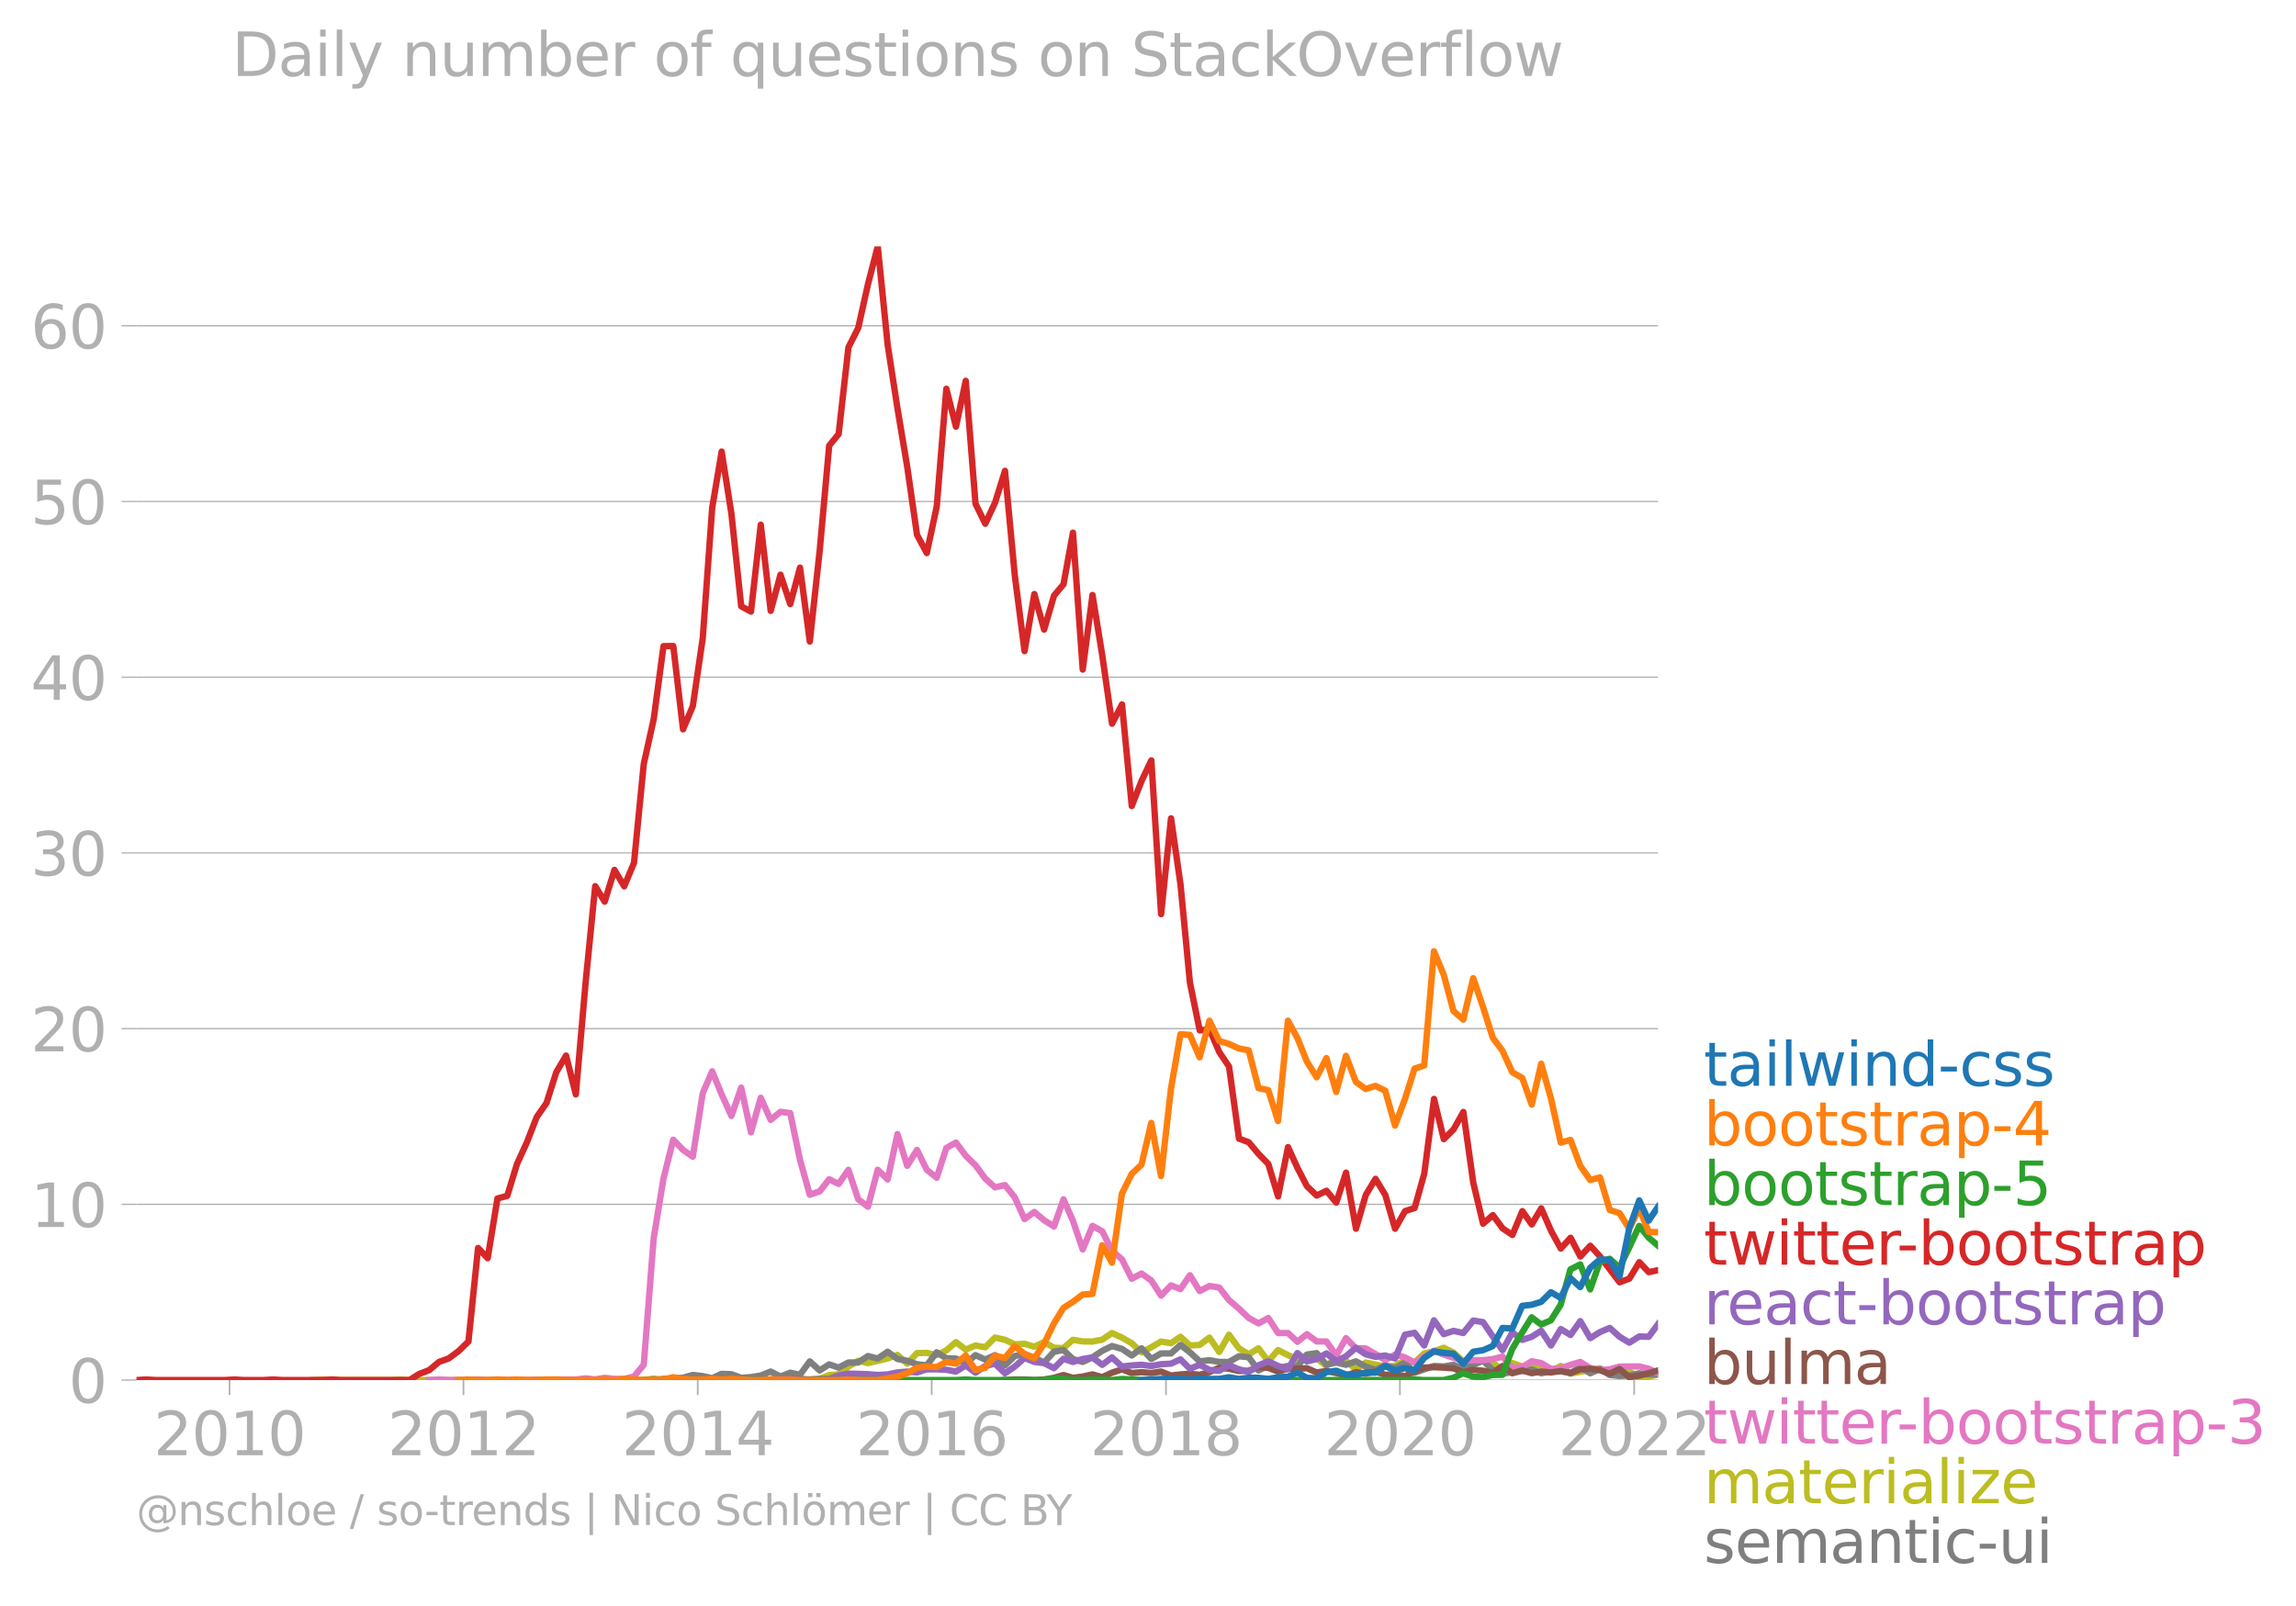 <svg xmlns:xlink="http://www.w3.org/1999/xlink" width="718.469" height="502.643" viewBox="0 0 538.852 376.982" xmlns="http://www.w3.org/2000/svg"><defs><style>*{stroke-linejoin:round;stroke-linecap:butt}</style></defs><g id="figure_1"><path d="M0 376.982h538.852V0H0v376.982z" style="fill:none" id="patch_1"/><g id="axes_1"><path d="M32.015 323.95h357.12V57.838H32.015V323.95z" style="fill:none" id="patch_2"/><g id="matplotlib.axis_1"><g id="xtick_1"><g id="line2d_1"><defs><path id="m4dd10a1b9f" d="M0 0v3.5" style="stroke:#b0b0b0;stroke-width:.4"/></defs><use xlink:href="#m4dd10a1b9f" x="53.865" y="323.95" style="fill:#b0b0b0;stroke:#b0b0b0;stroke-width:.4"/></g><g style="fill:#b0b0b0" transform="matrix(.14 0 0 -.14 36.05 341.588)" id="text_1"><defs><path id="DejaVuSans-32" d="M1228 531h2203V0H469v531q359 372 979 998 621 627 780 809 303 340 423 576 121 236 121 464 0 372-261 606-261 235-680 235-297 0-627-103-329-103-704-313v638q381 153 712 231 332 78 607 78 725 0 1156-363 431-362 431-968 0-288-108-546-107-257-392-607-78-91-497-524-418-433-1181-1211z" transform="scale(.016)"/><path id="DejaVuSans-30" d="M2034 4250q-487 0-733-480-245-479-245-1442 0-959 245-1439 246-480 733-480 491 0 736 480 246 480 246 1439 0 963-246 1442-245 480-736 480zm0 500q785 0 1199-621 414-620 414-1801 0-1178-414-1799Q2819-91 2034-91q-784 0-1198 620-414 621-414 1799 0 1181 414 1801 414 621 1198 621z" transform="scale(.016)"/><path id="DejaVuSans-31" d="M794 531h1031v3560L703 3866v575l1116 225h631V531h1031V0H794v531z" transform="scale(.016)"/></defs><use xlink:href="#DejaVuSans-32"/><use xlink:href="#DejaVuSans-30" x="63.623"/><use xlink:href="#DejaVuSans-31" x="127.246"/><use xlink:href="#DejaVuSans-30" x="190.869"/></g></g><g id="xtick_2"><use xlink:href="#m4dd10a1b9f" x="108.772" y="323.95" style="fill:#b0b0b0;stroke:#b0b0b0;stroke-width:.4" id="line2d_2"/><g style="fill:#b0b0b0" transform="matrix(.14 0 0 -.14 90.957 341.588)" id="text_2"><use xlink:href="#DejaVuSans-32"/><use xlink:href="#DejaVuSans-30" x="63.623"/><use xlink:href="#DejaVuSans-31" x="127.246"/><use xlink:href="#DejaVuSans-32" x="190.869"/></g></g><g id="xtick_3"><use xlink:href="#m4dd10a1b9f" x="163.754" y="323.95" style="fill:#b0b0b0;stroke:#b0b0b0;stroke-width:.4" id="line2d_3"/><g style="fill:#b0b0b0" transform="matrix(.14 0 0 -.14 145.939 341.588)" id="text_3"><defs><path id="DejaVuSans-34" d="M2419 4116 825 1625h1594v2491zm-166 550h794V1625h666v-525h-666V0h-628v1100H313v609l1940 2957z" transform="scale(.016)"/></defs><use xlink:href="#DejaVuSans-32"/><use xlink:href="#DejaVuSans-30" x="63.623"/><use xlink:href="#DejaVuSans-31" x="127.246"/><use xlink:href="#DejaVuSans-34" x="190.869"/></g></g><g id="xtick_4"><use xlink:href="#m4dd10a1b9f" x="218.661" y="323.95" style="fill:#b0b0b0;stroke:#b0b0b0;stroke-width:.4" id="line2d_4"/><g style="fill:#b0b0b0" transform="matrix(.14 0 0 -.14 200.846 341.588)" id="text_4"><defs><path id="DejaVuSans-36" d="M2113 2584q-425 0-674-291-248-290-248-796 0-503 248-796 249-292 674-292t673 292q248 293 248 796 0 506-248 796-248 291-673 291zm1253 1979v-575q-238 112-480 171-242 60-480 60-625 0-955-422-329-422-376-1275 184 272 462 417 279 145 613 145 703 0 1111-427 408-426 408-1160 0-719-425-1154Q2819-91 2113-91q-810 0-1238 620-428 621-428 1799 0 1106 525 1764t1409 658q238 0 480-47t505-140z" transform="scale(.016)"/></defs><use xlink:href="#DejaVuSans-32"/><use xlink:href="#DejaVuSans-30" x="63.623"/><use xlink:href="#DejaVuSans-31" x="127.246"/><use xlink:href="#DejaVuSans-36" x="190.869"/></g></g><g id="xtick_5"><use xlink:href="#m4dd10a1b9f" x="273.643" y="323.95" style="fill:#b0b0b0;stroke:#b0b0b0;stroke-width:.4" id="line2d_5"/><g style="fill:#b0b0b0" transform="matrix(.14 0 0 -.14 255.828 341.588)" id="text_5"><defs><path id="DejaVuSans-38" d="M2034 2216q-450 0-708-241-257-241-257-662 0-422 257-663 258-241 708-241t709 242q260 243 260 662 0 421-258 662-257 241-711 241zm-631 268q-406 100-633 378-226 279-226 679 0 559 398 884 399 325 1092 325 697 0 1094-325t397-884q0-400-227-679-226-278-629-378 456-106 710-416 255-309 255-755 0-679-414-1042Q2806-91 2034-91q-771 0-1186 362-414 363-414 1042 0 446 256 755 257 310 713 416zm-231 997q0-362 226-565 227-203 636-203 407 0 636 203 230 203 230 565 0 363-230 566-229 203-636 203-409 0-636-203-226-203-226-566z" transform="scale(.016)"/></defs><use xlink:href="#DejaVuSans-32"/><use xlink:href="#DejaVuSans-30" x="63.623"/><use xlink:href="#DejaVuSans-31" x="127.246"/><use xlink:href="#DejaVuSans-38" x="190.869"/></g></g><g id="xtick_6"><use xlink:href="#m4dd10a1b9f" x="328.549" y="323.95" style="fill:#b0b0b0;stroke:#b0b0b0;stroke-width:.4" id="line2d_6"/><g style="fill:#b0b0b0" transform="matrix(.14 0 0 -.14 310.734 341.588)" id="text_6"><use xlink:href="#DejaVuSans-32"/><use xlink:href="#DejaVuSans-30" x="63.623"/><use xlink:href="#DejaVuSans-32" x="127.246"/><use xlink:href="#DejaVuSans-30" x="190.869"/></g></g><g id="xtick_7"><use xlink:href="#m4dd10a1b9f" x="383.531" y="323.95" style="fill:#b0b0b0;stroke:#b0b0b0;stroke-width:.4" id="line2d_7"/><g style="fill:#b0b0b0" transform="matrix(.14 0 0 -.14 365.716 341.588)" id="text_7"><use xlink:href="#DejaVuSans-32"/><use xlink:href="#DejaVuSans-30" x="63.623"/><use xlink:href="#DejaVuSans-32" x="127.246"/><use xlink:href="#DejaVuSans-32" x="190.869"/></g></g></g><g id="matplotlib.axis_2"><g id="ytick_1"><path d="M32.015 323.95h357.12" clip-path="url(#p00720a45d5)" style="fill:none;stroke:#b0b0b0;stroke-width:.3;stroke-linecap:square" id="line2d_8"/><g id="line2d_9"><defs><path id="m232c121841" d="M0 0h-3.5" style="stroke:#b0b0b0;stroke-width:.3"/></defs><use xlink:href="#m232c121841" x="32.015" y="323.95" style="fill:#b0b0b0;stroke:#b0b0b0;stroke-width:.3"/></g><use xlink:href="#DejaVuSans-30" style="fill:#b0b0b0" transform="matrix(.14 0 0 -.14 16.108 329.269)" id="text_8"/></g><g id="ytick_2"><path d="M32.015 282.702h357.12" clip-path="url(#p00720a45d5)" style="fill:none;stroke:#b0b0b0;stroke-width:.3;stroke-linecap:square" id="line2d_10"/><use xlink:href="#m232c121841" x="32.015" y="282.702" style="fill:#b0b0b0;stroke:#b0b0b0;stroke-width:.3" id="line2d_11"/><g style="fill:#b0b0b0" transform="matrix(.14 0 0 -.14 7.2 288.021)" id="text_9"><use xlink:href="#DejaVuSans-31"/><use xlink:href="#DejaVuSans-30" x="63.623"/></g></g><g id="ytick_3"><path d="M32.015 241.455h357.12" clip-path="url(#p00720a45d5)" style="fill:none;stroke:#b0b0b0;stroke-width:.3;stroke-linecap:square" id="line2d_12"/><use xlink:href="#m232c121841" x="32.015" y="241.455" style="fill:#b0b0b0;stroke:#b0b0b0;stroke-width:.3" id="line2d_13"/><g style="fill:#b0b0b0" transform="matrix(.14 0 0 -.14 7.2 246.774)" id="text_10"><use xlink:href="#DejaVuSans-32"/><use xlink:href="#DejaVuSans-30" x="63.623"/></g></g><g id="ytick_4"><path d="M32.015 200.208h357.12" clip-path="url(#p00720a45d5)" style="fill:none;stroke:#b0b0b0;stroke-width:.3;stroke-linecap:square" id="line2d_14"/><use xlink:href="#m232c121841" x="32.015" y="200.208" style="fill:#b0b0b0;stroke:#b0b0b0;stroke-width:.3" id="line2d_15"/><g style="fill:#b0b0b0" transform="matrix(.14 0 0 -.14 7.2 205.527)" id="text_11"><defs><path id="DejaVuSans-33" d="M2597 2516q453-97 707-404 255-306 255-756 0-690-475-1069Q2609-91 1734-91q-293 0-604 58T488 141v609q262-153 574-231 313-78 654-78 593 0 904 234t311 681q0 413-289 645-289 233-804 233h-544v519h569q465 0 712 186t247 536q0 359-255 551-254 193-729 193-260 0-557-57-297-56-653-174v562q360 100 674 150t592 50q719 0 1137-327 419-326 419-882 0-388-222-655t-631-370z" transform="scale(.016)"/></defs><use xlink:href="#DejaVuSans-33"/><use xlink:href="#DejaVuSans-30" x="63.623"/></g></g><g id="ytick_5"><path d="M32.015 158.96h357.12" clip-path="url(#p00720a45d5)" style="fill:none;stroke:#b0b0b0;stroke-width:.3;stroke-linecap:square" id="line2d_16"/><use xlink:href="#m232c121841" x="32.015" y="158.96" style="fill:#b0b0b0;stroke:#b0b0b0;stroke-width:.3" id="line2d_17"/><g style="fill:#b0b0b0" transform="matrix(.14 0 0 -.14 7.2 164.28)" id="text_12"><use xlink:href="#DejaVuSans-34"/><use xlink:href="#DejaVuSans-30" x="63.623"/></g></g><g id="ytick_6"><path d="M32.015 117.713h357.12" clip-path="url(#p00720a45d5)" style="fill:none;stroke:#b0b0b0;stroke-width:.3;stroke-linecap:square" id="line2d_18"/><use xlink:href="#m232c121841" x="32.015" y="117.713" style="fill:#b0b0b0;stroke:#b0b0b0;stroke-width:.3" id="line2d_19"/><g style="fill:#b0b0b0" transform="matrix(.14 0 0 -.14 7.2 123.032)" id="text_13"><defs><path id="DejaVuSans-35" d="M691 4666h2478v-532H1269V2991q137 47 274 70 138 23 276 23 781 0 1237-428 457-428 457-1159 0-753-469-1171Q2575-91 1722-91q-294 0-599 50Q819 9 494 109v635q281-153 581-228t634-75q541 0 856 284 316 284 316 772 0 487-316 771-315 285-856 285-253 0-505-56-251-56-513-175v2344z" transform="scale(.016)"/></defs><use xlink:href="#DejaVuSans-35"/><use xlink:href="#DejaVuSans-30" x="63.623"/></g></g><g id="ytick_7"><path d="M32.015 76.466h357.12" clip-path="url(#p00720a45d5)" style="fill:none;stroke:#b0b0b0;stroke-width:.3;stroke-linecap:square" id="line2d_20"/><use xlink:href="#m232c121841" x="32.015" y="76.466" style="fill:#b0b0b0;stroke:#b0b0b0;stroke-width:.3" id="line2d_21"/><g style="fill:#b0b0b0" transform="matrix(.14 0 0 -.14 7.2 81.785)" id="text_14"><use xlink:href="#DejaVuSans-36"/><use xlink:href="#DejaVuSans-30" x="63.623"/></g></g></g><path d="m73.27 323.95 2.294-.133 2.294.133H91.51l2.294-.138 2.294.138h82.435l2.332-.133 2.294.133h4.588l4.626-.266 2.219-.913 2.219-.152 2.294-1.831 2.294-1.362 2.294.537 4.626-1.07 2.294-.855 2.294 2.053 2.294-2.466 2.294-.062 2.331.532 2.257-1.115 2.256-1.945 2.294 1.765 2.294-.967 2.294.417 2.295-2.28 2.331.533 2.294 1.06 2.294-.129 2.294.679 2.294-1.078 2.332 1.33 2.219.072 2.219-1.934 2.294.372 2.294.027 2.294-.44 2.294-1.556 2.332 1.065 2.294 1.317 2.294 2.142 2.294-1.18 2.294-1.348 2.331.4 2.22-1.517 2.218 2.048 2.294-.133 2.294-1.73 2.294 3.38 2.294-4.045 2.332 3.194 2.294 1.401 2.294-1.401 2.294 3.051 2.294-2.652 2.332 1.197 2.219.994 2.219-.195 2.294-.031 2.294 1.76 2.294-1.898 2.294.7 2.331 1.997 2.294-1.597 4.589.963 2.294-.165 2.331-1.33 2.257.532 2.256-2.129 2.294-.483 2.294-.847 2.294 1.122 2.294 2.071h2.332l2.294-.284 2.294.683 2.294 1.517 2.294-1.517 2.332.798 2.219-.489 2.219.356 2.294 1.402 2.294-1.402 2.294 1.814 4.625-.882 2.295-.355 2.294 1.42 2.294-.87 2.294.204 2.331 1.33 2.22-.07 2.218-.595h0" clip-path="url(#p00720a45d5)" style="fill:none;stroke:#bcbd22;stroke-width:1.5;stroke-linecap:square" id="line2d_22"/><path d="m153.412 323.95 2.294-.275 2.294-.124 2.294-.151 2.294-.648 2.332.266 2.218.49 2.22-1.022 2.293.089 2.294.843 2.294-.156 2.294-.377 2.332-.931 2.294 1.17 2.294-.904 2.294.492 2.294-3.153 2.332 2.129 2.219-1.421 2.219.756 2.294-1.198h2.294l2.294-1.512 2.294.58 2.332-1.596 2.294 1.703 2.294.426 2.294.812 2.294.252 2.331-3.06 2.257 1.4 2.256.064 2.294 1.206 2.294-2.005 2.294 1.043 2.295-1.043 2.331 2.395 2.294-2.177 2.294-.484 2.294.896 2.294 1.1 2.332-2.528 2.219-.418 2.219 2.148 2.294.66 2.294-1.06 2.294-1.552 2.294-1.109 2.332.666 2.294 1.543 2.294-1.676 2.294 2.501 2.294-1.304h2.331l2.22-1.996 2.218 1.73 2.294 2.12 2.294-.257 2.294.395 2.294.004 2.332-1.33 2.294.226 2.294 3.1 2.294-1.175 2.294.643 2.332-.533 2.219.086 2.219-2.747 2.294-.337 2.294 2.732 2.294-.532 2.294.532 2.331-.798 2.294 1.229 2.295.767 2.294-1.042 2.294.643 2.331-1.33 2.257 2.417 2.256-.821 2.294-.772 2.294.106 2.294-.381 2.294 1.047 2.332-1.065 2.294-.944 2.294 2.142 2.294.882 2.294-.35 2.332-.266 2.219-.375 2.219.907 2.294-.466 2.294-.066 2.294.479 2.294-1.41 2.331 1.463 2.295-1.016 2.294 1.415 2.294.235 2.294-.102 2.331-.532 2.22.271 2.218-.005" clip-path="url(#p00720a45d5)" style="fill:none;stroke:#7f7f7f;stroke-width:1.5;stroke-linecap:square" id="line2d_23"/><path d="m100.724 323.95 2.294-.133 2.294.133H109.938l2.256-.142 2.256.142 2.295-.138 2.294.138h4.588l2.331-.133 2.294.133 2.294-.133 2.294-.005 2.295.005 2.331-.266 2.219.252 2.219-.385 2.294.257 2.294.009 2.294-.56 2.294-2.767 2.332-29.671 2.294-14.033 2.294-9.119 2.294 2.382 2.294 1.61 2.332-14.903 2.218-5.15 2.22 5.417 2.293 5.051 2.294-6.648 2.294 10.498 2.294-8.103 2.332 5.19 2.294-1.9 2.294.302 2.294 10.973 2.294 8.188 2.332-.799 2.219-2.832 2.219 1.102 2.294-3.322 2.294 6.915 2.294 1.747 2.294-8.666 2.332 2.262 2.294-10.644 2.294 7.45 2.294-3.738 2.294 4.67 2.331 1.863 2.257-6.974 2.256-1.276 2.294 3.092 2.294 2.23 2.294 3.132 2.295 2.058 2.331-.532 2.294 2.874 2.294 5.109 2.294-1.672 2.294 1.938 2.332 1.464 2.219-6.368 2.219 5.037 2.294 6.728 2.294-5.53 2.294 1.268 2.294 4.586 2.332 1.996 2.294 4.555 2.294-1.229 2.294 1.641 2.294 3.548 2.331-2.395 2.22.86 2.218-3.255 2.294 3.717 2.294-1.188 2.294.363 2.294 2.963 2.332 1.996 2.294 2.19 2.294 1.27 2.294-1.27 2.294 3.531h2.332l2.219 2.058 2.219-1.792 2.294 1.703 2.294.027 2.294 3.273 2.294-4.071 2.331 2.395 2.294.026 2.295 1.304 2.294 1.446 2.294-1.313 2.331.666 2.257 1.197 2.256-1.33 2.294-1.42 2.294.887 2.294.763 2.294.7 2.332-.132 2.294-.018 2.294-.248 2.294-.577 2.294 2.706 2.332-.266 2.219-1.36 2.219.428 2.294 1.38 2.294-.182 2.294-.781 2.294-.683 2.331 1.464 2.295.456 2.294-.19 2.294-.634 2.294-.032h2.331l2.22.542 2.218 1.055" clip-path="url(#p00720a45d5)" style="fill:none;stroke:#e377c2;stroke-width:1.5;stroke-linecap:square" id="line2d_24"/><g style="fill:#1f77b4" transform="matrix(.14 0 0 -.14 399.849 254.87)" id="text_15"><defs><path id="DejaVuSans-74" d="M1172 4494v-994h1184v-447H1172V1153q0-428 117-550t477-122h590V0h-590q-666 0-919 248-253 249-253 905v1900H172v447h422v994h578z" transform="scale(.016)"/><path id="DejaVuSans-61" d="M2194 1759q-697 0-966-159t-269-544q0-306 202-486 202-179 548-179 479 0 768 339t289 901v128h-572zm1147 238V0h-575v531q-197-318-491-470T1556-91q-537 0-855 302-317 302-317 808 0 590 395 890 396 300 1180 300h807v57q0 397-261 614t-733 217q-300 0-585-72-284-72-546-216v532q315 122 612 182 297 61 578 61 760 0 1135-394 375-393 375-1193z" transform="scale(.016)"/><path id="DejaVuSans-69" d="M603 3500h575V0H603v3500zm0 1363h575v-729H603v729z" transform="scale(.016)"/><path id="DejaVuSans-6c" d="M603 4863h575V0H603v4863z" transform="scale(.016)"/><path id="DejaVuSans-77" d="M269 3500h575l719-2731 715 2731h678l719-2731 716 2731h575L4050 0h-678l-753 2869L1863 0h-679L269 3500z" transform="scale(.016)"/><path id="DejaVuSans-6e" d="M3513 2113V0h-575v2094q0 497-194 743-194 247-581 247-466 0-735-297-269-296-269-809V0H581v3500h578v-544q207 316 486 472 280 156 646 156 603 0 912-373 310-373 310-1098z" transform="scale(.016)"/><path id="DejaVuSans-64" d="M2906 2969v1894h575V0h-575v525q-181-312-458-464-276-152-664-152-634 0-1033 506-398 507-398 1332t398 1331q399 506 1033 506 388 0 664-152 277-151 458-463zM947 1747q0-634 261-995t717-361q456 0 718 361 263 361 263 995t-263 995q-262 361-718 361t-717-361q-261-361-261-995z" transform="scale(.016)"/><path id="DejaVuSans-2d" d="M313 2009h1684v-512H313v512z" transform="scale(.016)"/><path id="DejaVuSans-63" d="M3122 3366v-538q-244 135-489 202t-495 67q-560 0-870-355-309-354-309-995t309-996q310-354 870-354 250 0 495 67t489 202V134Q2881 22 2623-34q-257-57-548-57-791 0-1257 497-465 497-465 1341 0 856 470 1346 471 491 1290 491 265 0 518-55 253-54 491-163z" transform="scale(.016)"/><path id="DejaVuSans-73" d="M2834 3397v-544q-243 125-506 187-262 63-544 63-428 0-642-131t-214-394q0-200 153-314t616-217l197-44q612-131 870-370t258-667q0-488-386-773Q2250-91 1575-91q-281 0-586 55T347 128v594q319-166 628-249 309-82 613-82 406 0 624 139 219 139 219 392 0 234-158 359-157 125-692 241l-200 47q-534 112-772 345-237 233-237 639 0 494 350 762 350 269 994 269 318 0 599-47 282-46 519-140z" transform="scale(.016)"/></defs><use xlink:href="#DejaVuSans-74"/><use xlink:href="#DejaVuSans-61" x="39.209"/><use xlink:href="#DejaVuSans-69" x="100.488"/><use xlink:href="#DejaVuSans-6c" x="128.271"/><use xlink:href="#DejaVuSans-77" x="156.055"/><use xlink:href="#DejaVuSans-69" x="237.842"/><use xlink:href="#DejaVuSans-6e" x="265.625"/><use xlink:href="#DejaVuSans-64" x="329.004"/><use xlink:href="#DejaVuSans-2d" x="392.48"/><use xlink:href="#DejaVuSans-63" x="428.564"/><use xlink:href="#DejaVuSans-73" x="483.545"/><use xlink:href="#DejaVuSans-73" x="535.645"/></g><g style="fill:#ff7f0e" transform="matrix(.14 0 0 -.14 399.849 268.87)" id="text_16"><defs><path id="DejaVuSans-62" d="M3116 1747q0 634-261 995t-717 361q-457 0-718-361t-261-995q0-634 261-995t718-361q456 0 717 361t261 995zM1159 2969q182 312 458 463 277 152 661 152 638 0 1036-506 399-506 399-1331T3314 415Q2916-91 2278-91q-384 0-661 152-276 152-458 464V0H581v4863h578V2969z" transform="scale(.016)"/><path id="DejaVuSans-6f" d="M1959 3097q-462 0-731-361t-269-989q0-628 267-989 268-361 733-361 460 0 728 362 269 363 269 988 0 622-269 986-268 364-728 364zm0 487q750 0 1178-488 429-487 429-1349 0-859-429-1349Q2709-91 1959-91q-753 0-1180 489-426 490-426 1349 0 862 426 1349 427 488 1180 488z" transform="scale(.016)"/><path id="DejaVuSans-72" d="M2631 2963q-97 56-211 82-114 27-251 27-488 0-749-317t-261-911V0H581v3500h578v-544q182 319 472 473 291 155 707 155 59 0 131-8 72-7 159-23l3-590z" transform="scale(.016)"/><path id="DejaVuSans-70" d="M1159 525v-1856H581v4831h578v-531q182 312 458 463 277 152 661 152 638 0 1036-506 399-506 399-1331T3314 415Q2916-91 2278-91q-384 0-661 152-276 152-458 464zm1957 1222q0 634-261 995t-717 361q-457 0-718-361t-261-995q0-634 261-995t718-361q456 0 717 361t261 995z" transform="scale(.016)"/></defs><use xlink:href="#DejaVuSans-62"/><use xlink:href="#DejaVuSans-6f" x="63.477"/><use xlink:href="#DejaVuSans-6f" x="124.658"/><use xlink:href="#DejaVuSans-74" x="185.84"/><use xlink:href="#DejaVuSans-73" x="225.049"/><use xlink:href="#DejaVuSans-74" x="277.148"/><use xlink:href="#DejaVuSans-72" x="316.357"/><use xlink:href="#DejaVuSans-61" x="357.471"/><use xlink:href="#DejaVuSans-70" x="418.75"/><use xlink:href="#DejaVuSans-2d" x="482.227"/><use xlink:href="#DejaVuSans-34" x="518.311"/></g><g style="fill:#2ca02c" transform="matrix(.14 0 0 -.14 399.849 282.87)" id="text_17"><use xlink:href="#DejaVuSans-62"/><use xlink:href="#DejaVuSans-6f" x="63.477"/><use xlink:href="#DejaVuSans-6f" x="124.658"/><use xlink:href="#DejaVuSans-74" x="185.84"/><use xlink:href="#DejaVuSans-73" x="225.049"/><use xlink:href="#DejaVuSans-74" x="277.148"/><use xlink:href="#DejaVuSans-72" x="316.357"/><use xlink:href="#DejaVuSans-61" x="357.471"/><use xlink:href="#DejaVuSans-70" x="418.75"/><use xlink:href="#DejaVuSans-2d" x="482.227"/><use xlink:href="#DejaVuSans-35" x="518.311"/></g><g style="fill:#d62728" transform="matrix(.14 0 0 -.14 399.849 296.87)" id="text_18"><defs><path id="DejaVuSans-65" d="M3597 1894v-281H953q38-594 358-905t892-311q331 0 642 81t618 244V178Q3153 47 2828-22t-659-69q-838 0-1327 487-489 488-489 1320 0 859 464 1363 464 505 1252 505 706 0 1117-455 411-454 411-1235zm-575 169q-6 471-264 752-258 282-683 282-481 0-770-272t-333-766l2050 4z" transform="scale(.016)"/></defs><use xlink:href="#DejaVuSans-74"/><use xlink:href="#DejaVuSans-77" x="39.209"/><use xlink:href="#DejaVuSans-69" x="120.996"/><use xlink:href="#DejaVuSans-74" x="148.779"/><use xlink:href="#DejaVuSans-74" x="187.988"/><use xlink:href="#DejaVuSans-65" x="227.197"/><use xlink:href="#DejaVuSans-72" x="288.721"/><use xlink:href="#DejaVuSans-2d" x="323.459"/><use xlink:href="#DejaVuSans-62" x="359.543"/><use xlink:href="#DejaVuSans-6f" x="423.02"/><use xlink:href="#DejaVuSans-6f" x="484.201"/><use xlink:href="#DejaVuSans-74" x="545.383"/><use xlink:href="#DejaVuSans-73" x="584.592"/><use xlink:href="#DejaVuSans-74" x="636.691"/><use xlink:href="#DejaVuSans-72" x="675.9"/><use xlink:href="#DejaVuSans-61" x="717.014"/><use xlink:href="#DejaVuSans-70" x="778.293"/></g><g style="fill:#9467bd" transform="matrix(.14 0 0 -.14 399.849 310.87)" id="text_19"><use xlink:href="#DejaVuSans-72"/><use xlink:href="#DejaVuSans-65" x="38.863"/><use xlink:href="#DejaVuSans-61" x="100.387"/><use xlink:href="#DejaVuSans-63" x="161.666"/><use xlink:href="#DejaVuSans-74" x="216.646"/><use xlink:href="#DejaVuSans-2d" x="255.855"/><use xlink:href="#DejaVuSans-62" x="291.939"/><use xlink:href="#DejaVuSans-6f" x="355.416"/><use xlink:href="#DejaVuSans-6f" x="416.598"/><use xlink:href="#DejaVuSans-74" x="477.779"/><use xlink:href="#DejaVuSans-73" x="516.988"/><use xlink:href="#DejaVuSans-74" x="569.088"/><use xlink:href="#DejaVuSans-72" x="608.297"/><use xlink:href="#DejaVuSans-61" x="649.41"/><use xlink:href="#DejaVuSans-70" x="710.689"/></g><g style="fill:#8c564b" transform="matrix(.14 0 0 -.14 399.849 324.87)" id="text_20"><defs><path id="DejaVuSans-75" d="M544 1381v2119h575V1403q0-497 193-746 194-248 582-248 465 0 735 297 271 297 271 810v1984h575V0h-575v538q-209-319-486-474-276-155-642-155-603 0-916 375-312 375-312 1097zm1447 2203z" transform="scale(.016)"/><path id="DejaVuSans-6d" d="M3328 2828q216 388 516 572t706 184q547 0 844-383 297-382 297-1088V0h-578v2094q0 503-179 746-178 244-543 244-447 0-707-297-259-296-259-809V0h-578v2094q0 506-178 748t-550 242q-441 0-701-298-259-298-259-808V0H581v3500h578v-544q197 322 472 475t653 153q382 0 649-194 267-193 395-562z" transform="scale(.016)"/></defs><use xlink:href="#DejaVuSans-62"/><use xlink:href="#DejaVuSans-75" x="63.477"/><use xlink:href="#DejaVuSans-6c" x="126.855"/><use xlink:href="#DejaVuSans-6d" x="154.639"/><use xlink:href="#DejaVuSans-61" x="252.051"/></g><g style="fill:#e377c2" transform="matrix(.14 0 0 -.14 399.849 338.87)" id="text_21"><use xlink:href="#DejaVuSans-74"/><use xlink:href="#DejaVuSans-77" x="39.209"/><use xlink:href="#DejaVuSans-69" x="120.996"/><use xlink:href="#DejaVuSans-74" x="148.779"/><use xlink:href="#DejaVuSans-74" x="187.988"/><use xlink:href="#DejaVuSans-65" x="227.197"/><use xlink:href="#DejaVuSans-72" x="288.721"/><use xlink:href="#DejaVuSans-2d" x="323.459"/><use xlink:href="#DejaVuSans-62" x="359.543"/><use xlink:href="#DejaVuSans-6f" x="423.02"/><use xlink:href="#DejaVuSans-6f" x="484.201"/><use xlink:href="#DejaVuSans-74" x="545.383"/><use xlink:href="#DejaVuSans-73" x="584.592"/><use xlink:href="#DejaVuSans-74" x="636.691"/><use xlink:href="#DejaVuSans-72" x="675.9"/><use xlink:href="#DejaVuSans-61" x="717.014"/><use xlink:href="#DejaVuSans-70" x="778.293"/><use xlink:href="#DejaVuSans-2d" x="841.77"/><use xlink:href="#DejaVuSans-33" x="877.854"/></g><g style="fill:#7f7f7f" transform="matrix(.14 0 0 -.14 399.849 366.87)" id="text_22"><use xlink:href="#DejaVuSans-73"/><use xlink:href="#DejaVuSans-65" x="52.1"/><use xlink:href="#DejaVuSans-6d" x="113.623"/><use xlink:href="#DejaVuSans-61" x="211.035"/><use xlink:href="#DejaVuSans-6e" x="272.314"/><use xlink:href="#DejaVuSans-74" x="335.693"/><use xlink:href="#DejaVuSans-69" x="374.902"/><use xlink:href="#DejaVuSans-63" x="402.686"/><use xlink:href="#DejaVuSans-2d" x="457.666"/><use xlink:href="#DejaVuSans-75" x="493.75"/><use xlink:href="#DejaVuSans-69" x="557.129"/></g><g style="fill:#bcbd22" transform="matrix(.14 0 0 -.14 399.849 352.87)" id="text_23"><defs><path id="DejaVuSans-7a" d="M353 3500h2731v-525L922 459h2162V0H275v525l2163 2516H353v459z" transform="scale(.016)"/></defs><use xlink:href="#DejaVuSans-6d"/><use xlink:href="#DejaVuSans-61" x="97.412"/><use xlink:href="#DejaVuSans-74" x="158.691"/><use xlink:href="#DejaVuSans-65" x="197.9"/><use xlink:href="#DejaVuSans-72" x="259.424"/><use xlink:href="#DejaVuSans-69" x="300.537"/><use xlink:href="#DejaVuSans-61" x="328.32"/><use xlink:href="#DejaVuSans-6c" x="389.6"/><use xlink:href="#DejaVuSans-69" x="417.383"/><use xlink:href="#DejaVuSans-7a" x="445.166"/><use xlink:href="#DejaVuSans-65" x="497.656"/></g><g style="fill:#b0b0b0" transform="matrix(.097 0 0 -.097 32.015 357.986)" id="text_24"><defs><path id="DejaVuSans-40" d="M2381 1678q0-447 222-702 222-254 610-254 384 0 604 256 221 256 221 700 0 438-225 695-225 258-607 258-378 0-602-256-223-256-223-697zm1703-934q-187-241-429-355t-564-114q-538 0-874 389t-336 1014q0 625 337 1015 338 391 873 391 322 0 565-117 244-117 428-354v409h447V722q457 69 714 417 258 349 258 902 0 334-99 628-98 294-298 544-325 409-792 626t-1017 217q-384 0-738-102-353-101-653-301-490-319-767-836-276-517-276-1120 0-497 179-932 180-434 521-765 328-325 759-495 431-171 922-171 403 0 792 136t714 389l281-347q-390-303-851-464t-936-161q-578 0-1091 205-512 205-912 595Q841 78 631 592q-209 514-209 1105 0 569 212 1084 213 516 607 907 403 396 931 607t1119 211q662 0 1229-272 568-271 952-771 234-307 357-666 124-359 124-744 0-822-497-1297T4084 263v481z" transform="scale(.016)"/><path id="DejaVuSans-68" d="M3513 2113V0h-575v2094q0 497-194 743-194 247-581 247-466 0-735-297-269-296-269-809V0H581v4863h578V2956q207 316 486 472 280 156 646 156 603 0 912-373 310-373 310-1098z" transform="scale(.016)"/><path id="DejaVuSans-2f" d="M1625 4666h531L531-594H0l1625 5260z" transform="scale(.016)"/><path id="DejaVuSans-7c" d="M1344 4891v-6400H813v6400h531z" transform="scale(.016)"/><path id="DejaVuSans-4e" d="M628 4666h850L3547 763v3903h612V0h-850L1241 3903V0H628v4666z" transform="scale(.016)"/><path id="DejaVuSans-53" d="M3425 4513v-616q-359 172-678 256-319 85-616 85-515 0-795-200t-280-569q0-310 186-468 186-157 705-254l381-78q706-135 1042-474t336-907q0-679-455-1029Q2797-91 1919-91q-331 0-705 75-373 75-773 222v650q384-215 753-325 369-109 725-109 540 0 834 212 294 213 294 607 0 343-211 537t-692 291l-385 75q-706 140-1022 440-315 300-315 835 0 619 436 975t1201 356q329 0 669-60 341-59 697-177z" transform="scale(.016)"/><path id="DejaVuSans-f6" d="M1959 3097q-462 0-731-361t-269-989q0-628 267-989 268-361 733-361 460 0 728 362 269 363 269 988 0 622-269 986-268 364-728 364zm0 487q750 0 1178-488 429-487 429-1349 0-859-429-1349Q2709-91 1959-91q-753 0-1180 489-426 490-426 1349 0 862 426 1349 427 488 1180 488zm295 1266h634v-631h-634v631zm-1222 0h634v-631h-634v631z" transform="scale(.016)"/><path id="DejaVuSans-43" d="M4122 4306v-665q-319 297-680 443-361 147-767 147-800 0-1225-489t-425-1414q0-922 425-1411t1225-489q406 0 767 147t680 444V359q-331-225-702-338-370-112-782-112-1060 0-1670 648-609 649-609 1771 0 1125 609 1773 610 649 1670 649 418 0 788-111 371-111 696-333z" transform="scale(.016)"/><path id="DejaVuSans-42" d="M1259 2228V519h1013q509 0 754 211 246 211 246 645 0 438-246 645-245 208-754 208H1259zm0 1919V2741h935q462 0 688 173 227 174 227 530 0 353-227 528-226 175-688 175h-935zm-631 519h1613q722 0 1112-300 391-300 391-853 0-429-200-682t-588-315q466-100 724-418 258-317 258-792 0-625-425-966Q3088 0 2303 0H628v4666z" transform="scale(.016)"/><path id="DejaVuSans-59" d="M-13 4666h679l1293-1919 1285 1919h678L2272 2222V0h-634v2222L-13 4666z" transform="scale(.016)"/></defs><use xlink:href="#DejaVuSans-40"/><use xlink:href="#DejaVuSans-6e" x="100"/><use xlink:href="#DejaVuSans-73" x="163.379"/><use xlink:href="#DejaVuSans-63" x="215.479"/><use xlink:href="#DejaVuSans-68" x="270.459"/><use xlink:href="#DejaVuSans-6c" x="333.838"/><use xlink:href="#DejaVuSans-6f" x="361.621"/><use xlink:href="#DejaVuSans-65" x="422.803"/><use xlink:href="#DejaVuSans-20" x="484.326"/><use xlink:href="#DejaVuSans-2f" x="516.113"/><use xlink:href="#DejaVuSans-20" x="549.805"/><use xlink:href="#DejaVuSans-73" x="581.592"/><use xlink:href="#DejaVuSans-6f" x="633.691"/><use xlink:href="#DejaVuSans-2d" x="696.748"/><use xlink:href="#DejaVuSans-74" x="732.832"/><use xlink:href="#DejaVuSans-72" x="772.041"/><use xlink:href="#DejaVuSans-65" x="810.904"/><use xlink:href="#DejaVuSans-6e" x="872.428"/><use xlink:href="#DejaVuSans-64" x="935.807"/><use xlink:href="#DejaVuSans-73" x="999.283"/><use xlink:href="#DejaVuSans-20" x="1051.383"/><use xlink:href="#DejaVuSans-7c" x="1083.17"/><use xlink:href="#DejaVuSans-20" x="1116.861"/><use xlink:href="#DejaVuSans-4e" x="1148.648"/><use xlink:href="#DejaVuSans-69" x="1223.453"/><use xlink:href="#DejaVuSans-63" x="1251.236"/><use xlink:href="#DejaVuSans-6f" x="1306.217"/><use xlink:href="#DejaVuSans-20" x="1367.398"/><use xlink:href="#DejaVuSans-53" x="1399.186"/><use xlink:href="#DejaVuSans-63" x="1462.662"/><use xlink:href="#DejaVuSans-68" x="1517.643"/><use xlink:href="#DejaVuSans-6c" x="1581.021"/><use xlink:href="#DejaVuSans-f6" x="1608.805"/><use xlink:href="#DejaVuSans-6d" x="1669.986"/><use xlink:href="#DejaVuSans-65" x="1767.398"/><use xlink:href="#DejaVuSans-72" x="1828.922"/><use xlink:href="#DejaVuSans-20" x="1870.035"/><use xlink:href="#DejaVuSans-7c" x="1901.822"/><use xlink:href="#DejaVuSans-20" x="1935.514"/><use xlink:href="#DejaVuSans-43" x="1967.301"/><use xlink:href="#DejaVuSans-43" x="2037.125"/><use xlink:href="#DejaVuSans-20" x="2106.949"/><use xlink:href="#DejaVuSans-42" x="2138.736"/><use xlink:href="#DejaVuSans-59" x="2201.84"/></g><g style="fill:#b0b0b0" transform="matrix(.14 0 0 -.14 54.43 17.838)" id="text_25"><defs><path id="DejaVuSans-44" d="M1259 4147V519h763q966 0 1414 437 448 438 448 1382 0 937-448 1373t-1414 436h-763zm-631 519h1297q1356 0 1990-564 635-564 635-1764 0-1207-638-1773Q3275 0 1925 0H628v4666z" transform="scale(.016)"/><path id="DejaVuSans-79" d="M2059-325q-243-625-475-815-231-191-618-191H506v481h338q237 0 368 113 132 112 291 531l103 262L191 3500h609L1894 763l1094 2737h609L2059-325z" transform="scale(.016)"/><path id="DejaVuSans-66" d="M2375 4863v-479h-550q-309 0-430-125-120-125-120-450v-309h947v-447h-947V0H697v3053H147v447h550v244q0 584 272 851 272 268 862 268h544z" transform="scale(.016)"/><path id="DejaVuSans-71" d="M947 1747q0-634 261-995t717-361q456 0 718 361 263 361 263 995t-263 995q-262 361-718 361t-717-361q-261-361-261-995zM2906 525q-181-312-458-464-276-152-664-152-634 0-1033 506-398 507-398 1332t398 1331q399 506 1033 506 388 0 664-152 277-151 458-463v531h575v-4831h-575V525z" transform="scale(.016)"/><path id="DejaVuSans-6b" d="M581 4863h578V1991l1716 1509h734L1753 1863 3688 0h-750L1159 1709V0H581v4863z" transform="scale(.016)"/><path id="DejaVuSans-4f" d="M2522 4238q-688 0-1093-513-404-512-404-1397 0-881 404-1394 405-512 1093-512 687 0 1089 512 402 513 402 1394 0 885-402 1397-402 513-1089 513zm0 512q981 0 1568-658 588-658 588-1764 0-1103-588-1761Q3503-91 2522-91q-984 0-1574 656-589 657-589 1763t589 1764q590 658 1574 658z" transform="scale(.016)"/><path id="DejaVuSans-76" d="M191 3500h609L1894 563l1094 2937h609L2284 0h-781L191 3500z" transform="scale(.016)"/></defs><use xlink:href="#DejaVuSans-44"/><use xlink:href="#DejaVuSans-61" x="77.002"/><use xlink:href="#DejaVuSans-69" x="138.281"/><use xlink:href="#DejaVuSans-6c" x="166.064"/><use xlink:href="#DejaVuSans-79" x="193.848"/><use xlink:href="#DejaVuSans-20" x="253.027"/><use xlink:href="#DejaVuSans-6e" x="284.814"/><use xlink:href="#DejaVuSans-75" x="348.193"/><use xlink:href="#DejaVuSans-6d" x="411.572"/><use xlink:href="#DejaVuSans-62" x="508.984"/><use xlink:href="#DejaVuSans-65" x="572.461"/><use xlink:href="#DejaVuSans-72" x="633.984"/><use xlink:href="#DejaVuSans-20" x="675.098"/><use xlink:href="#DejaVuSans-6f" x="706.885"/><use xlink:href="#DejaVuSans-66" x="768.066"/><use xlink:href="#DejaVuSans-20" x="803.271"/><use xlink:href="#DejaVuSans-71" x="835.059"/><use xlink:href="#DejaVuSans-75" x="898.535"/><use xlink:href="#DejaVuSans-65" x="961.914"/><use xlink:href="#DejaVuSans-73" x="1023.438"/><use xlink:href="#DejaVuSans-74" x="1075.537"/><use xlink:href="#DejaVuSans-69" x="1114.746"/><use xlink:href="#DejaVuSans-6f" x="1142.529"/><use xlink:href="#DejaVuSans-6e" x="1203.711"/><use xlink:href="#DejaVuSans-73" x="1267.09"/><use xlink:href="#DejaVuSans-20" x="1319.189"/><use xlink:href="#DejaVuSans-6f" x="1350.977"/><use xlink:href="#DejaVuSans-6e" x="1412.158"/><use xlink:href="#DejaVuSans-20" x="1475.537"/><use xlink:href="#DejaVuSans-53" x="1507.324"/><use xlink:href="#DejaVuSans-74" x="1570.801"/><use xlink:href="#DejaVuSans-61" x="1610.01"/><use xlink:href="#DejaVuSans-63" x="1671.289"/><use xlink:href="#DejaVuSans-6b" x="1726.27"/><use xlink:href="#DejaVuSans-4f" x="1784.18"/><use xlink:href="#DejaVuSans-76" x="1862.891"/><use xlink:href="#DejaVuSans-65" x="1922.07"/><use xlink:href="#DejaVuSans-72" x="1983.594"/><use xlink:href="#DejaVuSans-66" x="2024.707"/><use xlink:href="#DejaVuSans-6c" x="2059.912"/><use xlink:href="#DejaVuSans-6f" x="2087.695"/><use xlink:href="#DejaVuSans-77" x="2148.877"/></g><path d="m235.847 323.95 2.294-.138 2.294.005 2.294.133 2.294-.133 2.332-.4 2.219-.646 2.219.647 2.294-.293 2.294-.506 2.294.643 2.294-1.042 2.332-.798 2.294.878 2.294-.213 2.294.213 2.294-.346 2.331.931 2.22-.261 2.218-.138 2.294.226 2.294-.625 2.294-1.025 2.294.227 2.332.532 2.294-.071 2.294-.86 2.294.172 2.294.892 2.332-.665 2.219.01 2.219-.143 2.294 1.006 2.294-.341 2.294.479 2.294.585 2.331-.798 2.294.35 2.295-.483 2.294.758 2.294-.093 2.331.4 2.257-1.06 2.256-.936 2.294-.098 2.294.098 2.294.177 2.294.887 2.332-.532 2.294.195 2.294.47 2.294-1.57 2.294 1.703 2.332-.665 2.219.641 2.219-.375 2.294.208 2.294-.341 2.294.479 2.294-.878 2.331-.133 2.295.323 2.294.874 2.294-1.149 2.294 1.948 2.331-.4 2.22-.556 2.218-.641" clip-path="url(#p00720a45d5)" style="fill:none;stroke:#8c564b;stroke-width:1.5;stroke-linecap:square" id="line2d_25"/><path d="m178.533 323.95 2.332-.133 2.294-.142 2.294.009 2.294-.01 2.294.143 2.332-.133 2.219-.029 2.219-.77 2.294-.448 2.294.05 2.294.088 2.294.177 2.332-.133 2.294-.457 2.294-.208 2.294.208 2.294-.74h2.331l2.257.11 2.256.422 2.294-1.441 2.294 1.707 2.294-1.57 2.295-.559 2.331 2.262 2.294-1.565 2.294-2.027 2.294.927 2.294.27 2.332 1.198 2.219-2.215 2.219.751 2.294-.692 2.294-.372 2.294 1.747 2.294-1.747 2.332 2.128 2.294-.243 2.294-.156 2.294.293 2.294-.426 2.331-.133 2.22-1.002 2.218 2.2 2.294-.914 2.294 1.18 2.294.195 2.294-1.26 2.332.932 2.294.603 2.294-1.535 2.294-.94 2.294 1.073 2.332.799 2.219-3.807 2.219 1.944 2.294-.559 2.294-1.304 2.294 1.854 2.294-1.189 2.331-1.995 2.294 1.534 2.295.595 2.294-.32 2.294.719 2.331-5.589 2.257-.45 2.256 2.978 2.294-5.907 2.294 3.246 2.294-.771 2.294.505 2.332-2.927 2.294.36 2.294 3.365 2.294 3.234 2.294-4.165 2.332 1.73 2.219-.718 2.219-1.411 2.294 3.464 2.294-3.863 2.294 1.388 2.294-3.251 2.331 3.992 2.295-1.428 2.294-.967 2.294 2.066 2.294 1.393 2.331-1.464 2.22.081 2.218-3.008" clip-path="url(#p00720a45d5)" style="fill:none;stroke:#9467bd;stroke-width:1.5;stroke-linecap:square" id="line2d_26"/><path d="m32.015 323.95 2.294-.138 2.294.138H52.7l2.332-.133 2.219.133h4.512l2.295-.133 2.294.133h9.213l2.294-.138 2.294.138h15.946l2.332-1.464 2.294-.874 2.294-1.92 2.294-.83 2.294-1.698 2.332-2.262 2.256-21.959 2.256 2.4 2.295-14.015 2.294-.621 2.294-7.491 2.294-5.017 2.331-5.987 2.294-3.296 2.294-7.216 2.294-3.92 2.295 9.11 2.331-26.612 2.219-22.263 2.219 3.636 2.294-7.456 2.294 3.863 2.294-5.513 2.294-23.227 2.332-10.511 2.294-17.134 2.294-.03 2.294 19.554 2.294-5.45 2.332-15.967 2.218-30.594 2.22-13.182 2.293 14.596 2.294 21.728 2.294 1.233 2.294-20.393 2.332 20.225 2.294-8.494 2.294 6.897 2.294-8.546 2.294 17.328 2.332-21.422 2.219-24.554 2.219-2.723 2.294-20.326 2.294-4.555 2.294-10.294 2.294-8.866 2.332 23.152 2.294 14.862 2.294 13.745 2.294 15.953 2.294 4.271 2.331-10.91 2.257-27.653 2.256 8.892 2.294-10.76 2.294 28.855 2.294 4.693 2.295-4.959 2.331-7.451 2.294 24.509 2.294 17.803 2.294-13.403 2.294 8.347 2.332-7.984 2.219-2.642 2.219-12.127 2.294 32.142 2.294-17.506 2.294 14.206 2.294 15.998 2.332-4.524 2.294 23.861 2.294-5.898 2.294-4.826 2.294 36.094 2.331-22.487 2.22 15.482 2.218 23.105 2.294 11.19 2.294-.28 2.294 5.367 2.294 3.415 2.332 16.898 2.294.86 2.294 2.732 2.294 2.356 2.294 7.624 2.332-11.576 2.219 4.894 2.219 4.287 2.294 2.195 2.294-1.13 2.294 2.78 2.294-7.039 2.331 13.173 2.294-7.921 2.295-3.788 2.294 3.788 2.294 7.92 2.331-4.124 2.257-.743 2.256-8.039 2.294-17.563 2.294 9.447 2.294-2.297 2.294-4.09 2.332 16.632 2.294 9.594 2.294-2.01 2.294 3.11 2.294 1.547 2.332-5.588 2.219 3.117 2.219-3.782 2.294 5.256 2.294 4.19 2.294-2.54 2.294 4.404 2.331-2.528 2.295 2.523 4.588 6.05 2.294-.856 2.331-3.859 2.22 2.338 2.218-.475h0" clip-path="url(#p00720a45d5)" style="fill:none;stroke:#d62728;stroke-width:1.5;stroke-linecap:square" id="line2d_27"/><path d="m151.08 323.95 2.332-.266 2.294.266h13.652l2.293-.138 2.294.138h4.588l2.332-.133 2.294.133h6.882l2.332-.133 2.219.133H224.339l2.294-.138 2.294.138h16.096l2.332-.4 2.219.105 2.219.295h2.294l2.294-.133 2.294-.005 2.294.138 2.332-.266 2.294.128 2.294.138h4.588l2.331-.133 2.22.133H293.047l2.294-.133 2.294.133H306.7l2.294-.275 2.294.275h18.427l2.257-.142 2.256.142h4.588l2.294-.55 2.294-1.047 2.332.798 2.294.111 2.294-.51 2.294-.04 2.294-6.08 2.332-3.859 2.219-3.554 2.219 1.691 2.294-.984 2.294-3.673 2.294-8.289 2.294-1.158 2.331 5.855 2.295-6.484 2.294-.701 2.294 2.076 2.294-4.737 2.331-5.056 2.22 2.751 2.218 1.906" clip-path="url(#p00720a45d5)" style="fill:none;stroke:#2ca02c;stroke-width:1.5;stroke-linecap:square" id="line2d_28"/><path d="m107.606 323.95 2.332-.133 2.256.133h2.256l2.295-.138 2.294.138 2.294-.138 2.294.138h2.331l2.294-.138 2.294.005 2.294.133H139.685l2.219-.133 2.294.133 2.294-.266 2.294.128 2.294.138 2.332-.133 2.294-.005 2.294-.527 2.294.39 2.294.142h2.332l2.218-.162 2.22.162 2.293-.142 2.294.142 2.294.133h2.294l2.332-.133 2.294-.005 2.294.005 2.294.133H196.811l2.294-.138 2.294.138h4.588l2.332-.4 2.294-.425 2.294-.772 2.294-1.29 2.294-.307 2.331.134 2.257-1.207 2.256.408 2.294-1.916 2.294 3.38 2.294-.493 2.295-2.834 2.331.533 2.294-2.786 2.294 1.854 2.294 1.034 2.294-3.429 2.332-4.79 2.219-3.635 2.219-1.42 2.294-1.713 2.294-.15 2.294-11.4 2.294 4.081 2.332-16.233 2.294-4.621 2.294-2.164 2.294-9.798 2.294 12.459 2.331-20.491 2.22-12.778 2.218.138 2.294 5.273 2.294-8.6 2.294 4.75 2.294.706 2.332 1.064 2.294.43 2.294 8.884 2.294.466 2.294 7.251 2.332-23.55 2.219 4.072 2.219 5.507 2.294 3.695 2.294-4.493 2.294 7.93 2.294-8.462 2.331 6.12 2.294 1.655 2.295-.723 2.294 1.135 2.294 8.179 2.331-6.254 2.257-7.112 2.256-.738 2.294-26.798 2.294 5.509 2.294 8.515 2.294 1.996 2.332-9.713 2.294 6.755 2.294 7.216 2.294 3.096 2.294 5.02 2.332 1.331 2.219 6.249 2.219-9.575 2.294 8.112 2.294 10.382 2.294-.62 2.294 6.076 2.331 3.326 2.295-.603 2.294 7.655 2.294.732 2.294 3.659 2.331-4.79 2.22 5.55 2.218.038" clip-path="url(#p00720a45d5)" style="fill:none;stroke:#ff7f0e;stroke-width:1.5;stroke-linecap:square" id="line2d_29"/><path d="m267.889 323.95 2.294-.138 2.294-.128h2.331l2.22-.029 2.218.162 2.294-.28 2.294.147 2.294-.01 2.294-.39 2.332.4 2.294-.284 2.294.018 2.294.257 2.294-.39 2.332-.134 2.219-.969 2.219 1.236 2.294.12 2.294-1.451 2.294-.337 2.294.87 2.331.132 2.294-.59 2.295.058 2.294-1.57 2.294 1.038 2.331-.532 2.257.518 2.256-2.913 2.294-1.548 2.294.35 2.294.2 2.294 2.328 2.332-2.794 2.294-.36 2.294-.97 2.294-4.254 2.294.129 2.332-5.323 2.219-.247 2.219-.684 2.294-2.262 2.294 1.33 2.294-4.63 2.294 2.103 2.331-4.524 2.295-1.978 2.294.115 2.294 3.872 2.294-11.323 2.331-6.52 2.22 4.762 2.218-3.298" clip-path="url(#p00720a45d5)" style="fill:none;stroke:#1f77b4;stroke-width:1.5;stroke-linecap:square" id="line2d_30"/></g></g><defs><clipPath id="p00720a45d5"><path d="M32.015 57.838h357.12V323.95H32.015z"/></clipPath></defs></svg>